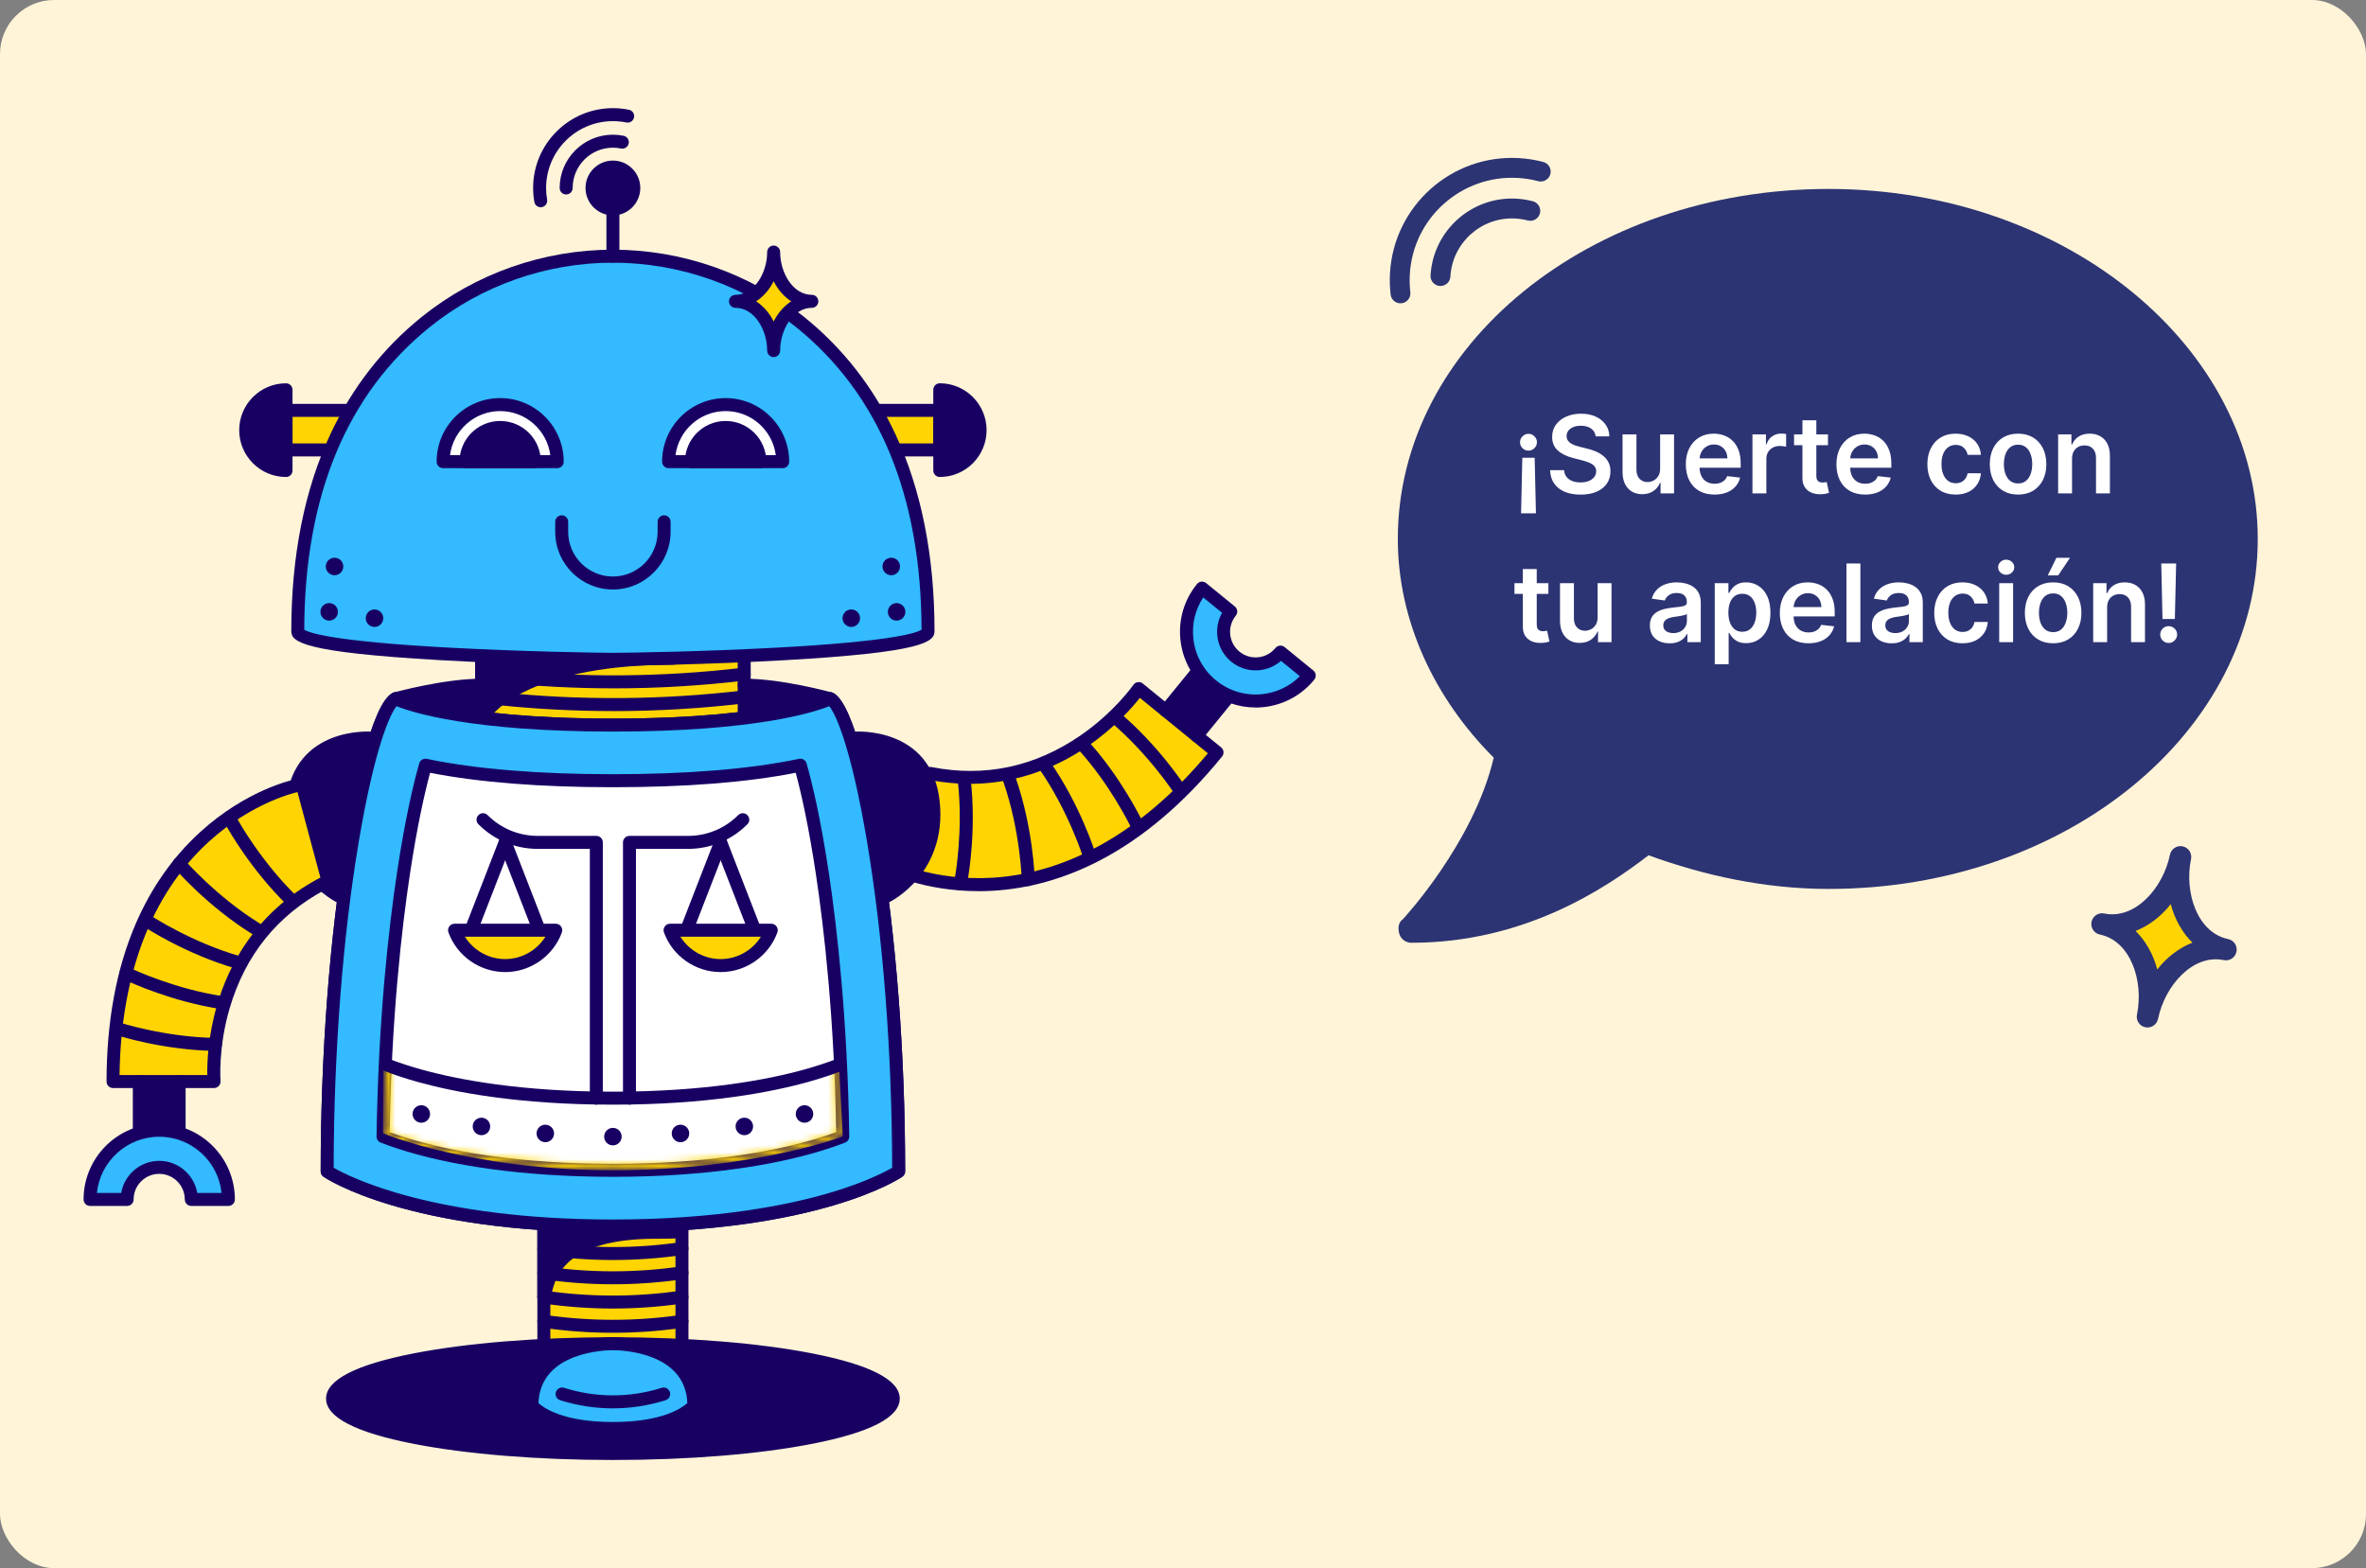 <svg width="350" height="232" viewBox="0 0 350 232" fill="none" xmlns="http://www.w3.org/2000/svg">
<rect x="0" y="0" width="350" height="232" fill="#808080" stroke="none"/>
<rect width="350" height="232" rx="8" fill="#FFF4D8"/>
<g clip-path="url(#clip0_268_5405)">
<path d="M129.052 66.563H139.021V60.71H125.985" fill="#FFD400"/>
<path d="M139.021 67.523H129.052C128.522 67.523 128.092 67.093 128.092 66.563C128.092 66.033 128.522 65.602 129.052 65.602H138.061V61.671H125.988C125.459 61.671 125.028 61.24 125.028 60.71C125.028 60.181 125.459 59.75 125.988 59.75H139.021C139.55 59.75 139.981 60.181 139.981 60.71V66.563C139.981 67.093 139.55 67.523 139.021 67.523Z" fill="#180063"/>
<path d="M139.021 57.666V69.61C142.315 69.61 144.986 66.936 144.986 63.639C144.986 60.343 142.315 57.669 139.021 57.669V57.666Z" fill="#180063"/>
<path d="M139.021 70.57C138.492 70.57 138.061 70.139 138.061 69.61V57.666C138.061 57.136 138.492 56.705 139.021 56.705C142.839 56.705 145.946 59.816 145.946 63.636C145.946 67.458 142.839 70.568 139.021 70.568V70.57ZM139.981 58.72V68.556C142.285 68.105 144.026 66.071 144.026 63.636C144.026 61.202 142.282 59.168 139.981 58.718V58.72Z" fill="#180063"/>
<path d="M52.28 66.563H42.311V60.71H55.344" fill="#FFD400"/>
<path d="M52.28 67.523H42.311C41.782 67.523 41.351 67.093 41.351 66.563V60.71C41.351 60.181 41.782 59.75 42.311 59.75H55.344C55.873 59.75 56.304 60.181 56.304 60.71C56.304 61.24 55.873 61.671 55.344 61.671H43.271V65.602H52.28C52.81 65.602 53.24 66.033 53.24 66.563C53.24 67.093 52.81 67.523 52.28 67.523Z" fill="#180063"/>
<path d="M42.311 57.666V69.61C39.017 69.61 36.346 66.936 36.346 63.639C36.346 60.343 39.017 57.669 42.311 57.669V57.666Z" fill="#180063"/>
<path d="M42.311 70.57C38.493 70.57 35.386 67.46 35.386 63.639C35.386 59.818 38.493 56.708 42.311 56.708C42.84 56.708 43.271 57.139 43.271 57.669V69.612C43.271 70.142 42.84 70.573 42.311 70.573V70.57ZM41.351 58.72C39.047 59.17 37.306 61.205 37.306 63.639C37.306 66.074 39.05 68.108 41.351 68.558V58.723V58.72Z" fill="#180063"/>
<path d="M100.879 181.383H80.45V205.069H100.879V181.383Z" fill="#FFD400"/>
<path d="M80.45 191.896C81.149 190.15 81.026 182.311 97.018 182.311C110.298 182.311 80.45 180.784 80.45 180.784V191.896Z" fill="#180063"/>
<path d="M80.45 192.857C80.389 192.857 80.329 192.851 80.269 192.84C79.816 192.753 79.49 192.357 79.49 191.896V180.784C79.49 180.521 79.597 180.268 79.789 180.087C79.981 179.906 80.236 179.813 80.499 179.824C80.548 179.824 85.556 180.082 90.499 180.381C93.403 180.557 95.721 180.713 97.383 180.845C98.378 180.924 99.152 180.996 99.678 181.056C100.487 181.15 101.406 181.257 101.381 182.201C101.357 183.164 100.378 183.203 99.664 183.233C99.086 183.258 98.194 183.269 97.018 183.269C83.604 183.269 82.208 188.901 81.612 191.309C81.522 191.674 81.445 191.99 81.338 192.25C81.19 192.621 80.834 192.854 80.447 192.854L80.45 192.857ZM81.41 181.797V186.892C81.857 186.244 82.43 185.594 83.168 184.979C84.643 183.746 86.585 182.824 88.979 182.22C86.387 182.066 83.716 181.921 81.412 181.8L81.41 181.797Z" fill="#180063"/>
<path d="M60.064 103.373C60.064 103.373 66.635 100.875 90.666 100.875C114.697 100.875 121.158 103.099 121.158 103.099C121.158 103.099 114.801 107.271 90.666 107.271C66.531 107.271 60.064 103.373 60.064 103.373Z" fill="#180063"/>
<path d="M109.878 96.53H71.454V106.994H109.878V96.53Z" fill="#FFD400"/>
<path d="M71.243 106.228C71.243 106.228 75.853 97.378 99.607 97.378C71.731 97.378 71.243 97.537 71.243 97.537V106.225V106.228Z" fill="#180063"/>
<path d="M71.243 107.186C71.166 107.186 71.086 107.178 71.007 107.156C70.582 107.049 70.283 106.667 70.283 106.228V97.54C70.283 97.125 70.549 96.758 70.944 96.626C71.117 96.568 71.577 96.417 99.607 96.417C100.136 96.417 100.567 96.848 100.567 97.378C100.567 97.908 100.136 98.339 99.607 98.339C93.035 98.339 83.812 99.066 77.18 102.539C73.261 104.589 72.104 106.659 72.093 106.678C71.923 106.994 71.591 107.183 71.245 107.183L71.243 107.186ZM72.203 98.465V103.631C73.933 102.042 77.128 99.903 82.729 98.369C76.171 98.396 73.385 98.438 72.203 98.465Z" fill="#180063"/>
<path d="M90.666 215.037C113.57 215.037 132.137 211.401 132.137 206.917C132.137 202.432 113.57 198.797 90.666 198.797C67.762 198.797 49.195 202.432 49.195 206.917C49.195 211.401 67.762 215.037 90.666 215.037Z" fill="#180063"/>
<path d="M90.666 216C79.528 216 69.049 215.149 61.158 213.604C52.585 211.924 48.235 209.676 48.235 206.92C48.235 204.164 52.582 201.913 61.158 200.236C69.051 198.69 79.531 197.839 90.666 197.839C101.801 197.839 112.283 198.69 120.176 200.236C128.75 201.915 133.1 204.164 133.1 206.92C133.1 209.676 128.753 211.926 120.176 213.604C112.283 215.149 101.804 216 90.666 216ZM90.666 199.758C79.649 199.758 69.298 200.595 61.526 202.119C52.549 203.875 50.155 205.962 50.155 206.917C50.155 207.872 52.549 209.958 61.526 211.715C69.301 213.239 79.649 214.076 90.666 214.076C101.683 214.076 112.034 213.239 119.806 211.715C128.783 209.958 131.177 207.872 131.177 206.917C131.177 205.962 128.783 203.875 119.806 202.119C112.031 200.595 101.683 199.758 90.666 199.758Z" fill="#180063"/>
<path d="M118.323 47.614C102.223 34.666 79.109 34.666 63.01 47.614C52.971 55.687 44.05 69.56 44.05 93.376C44.05 96.708 84.841 97.543 90.666 97.543C96.491 97.543 137.282 96.708 137.282 93.376C137.282 69.56 128.361 55.687 118.323 47.614Z" fill="#33BAFF"/>
<path d="M90.666 98.501C87.858 98.501 76.119 98.295 65.118 97.666C44.774 96.502 43.09 94.973 43.09 93.376C43.09 82.248 45.043 72.426 48.896 64.186C52.105 57.323 56.649 51.498 62.409 46.865C70.365 40.466 80.4 36.941 90.666 36.941C100.932 36.941 110.967 40.466 118.923 46.865C124.683 51.495 129.227 57.323 132.436 64.186C136.289 72.426 138.242 82.248 138.242 93.376C138.242 94.973 136.558 96.505 116.213 97.666C105.21 98.295 93.472 98.501 90.666 98.501ZM45.01 93.159C45.588 93.562 48.806 94.861 66.465 95.819C77.087 96.392 88.074 96.582 90.666 96.582C93.258 96.582 104.247 96.395 114.867 95.819C132.527 94.864 135.744 93.562 136.322 93.159C136.278 73.324 130.02 58.254 117.719 48.363C110.103 42.237 100.496 38.863 90.663 38.863C80.831 38.863 71.224 42.237 63.61 48.363C51.312 58.256 45.054 73.326 45.007 93.159H45.01Z" fill="#180063"/>
<path d="M71.243 107.189C70.713 107.189 70.283 106.758 70.283 106.228V97.54C70.283 97.01 70.713 96.579 71.243 96.579C71.772 96.579 72.203 97.01 72.203 97.54V106.228C72.203 106.758 71.772 107.189 71.243 107.189Z" fill="#180063"/>
<path d="M110.089 107.189C109.56 107.189 109.129 106.758 109.129 106.228V97.54C109.129 97.01 109.56 96.579 110.089 96.579C110.619 96.579 111.049 97.01 111.049 97.54V106.228C111.049 106.758 110.619 107.189 110.089 107.189Z" fill="#180063"/>
<path d="M54.801 109.201C54.801 109.201 44.483 108.361 43.304 118.517C42.124 128.674 50.158 132.585 50.158 132.585" fill="#180063"/>
<path d="M50.155 133.546C50.015 133.546 49.872 133.516 49.735 133.45C49.647 133.409 41.101 129.116 42.347 118.407C43.619 107.458 54.762 108.234 54.875 108.245C55.404 108.289 55.796 108.75 55.755 109.28C55.711 109.81 55.248 110.203 54.721 110.161C54.315 110.131 45.309 109.549 44.253 118.632C43.169 127.957 50.273 131.578 50.577 131.729C51.052 131.962 51.249 132.539 51.016 133.013C50.849 133.354 50.509 133.551 50.155 133.551V133.546Z" fill="#180063"/>
<path d="M43.756 116.266C43.756 116.266 16.722 121.841 16.722 160.013H31.667C31.667 160.013 30.013 140.2 47.651 130.787" fill="#FFD400"/>
<path d="M31.664 160.974H16.722C16.193 160.974 15.762 160.543 15.762 160.013C15.762 151.174 17.21 143.329 20.065 136.694C22.364 131.355 25.567 126.788 29.593 123.115C36.469 116.845 43.276 115.385 43.564 115.325C44.083 115.215 44.59 115.553 44.697 116.071C44.804 116.59 44.469 117.098 43.951 117.205C43.885 117.219 37.294 118.649 30.805 124.606C22.399 132.322 17.871 144.216 17.685 159.05H30.663C30.633 157.246 30.764 153.293 32.119 148.657C33.806 142.887 37.788 134.954 47.195 129.936C47.664 129.687 48.246 129.865 48.495 130.332C48.745 130.798 48.567 131.383 48.1 131.633C41.044 135.399 36.293 141.284 33.984 149.129C32.248 155.028 32.618 159.881 32.621 159.931C32.643 160.197 32.553 160.463 32.369 160.661C32.188 160.859 31.93 160.971 31.664 160.971V160.974Z" fill="#180063"/>
<path d="M31.853 155.476H31.84C24.048 155.363 17.293 153.17 17.01 153.077C16.506 152.912 16.234 152.368 16.399 151.863C16.563 151.358 17.106 151.087 17.611 151.251C17.677 151.273 24.38 153.447 31.87 153.554C32.399 153.562 32.824 153.999 32.816 154.529C32.808 155.056 32.38 155.476 31.856 155.476H31.853Z" fill="#180063"/>
<path d="M32.791 149.289C32.745 149.289 32.695 149.286 32.646 149.278C25.532 148.204 19.391 145.41 18.231 144.861C17.751 144.633 17.548 144.062 17.773 143.582C18 143.101 18.571 142.898 19.051 143.123C20.167 143.653 26.083 146.343 32.931 147.378C33.455 147.458 33.817 147.946 33.737 148.47C33.666 148.945 33.258 149.289 32.789 149.289H32.791Z" fill="#180063"/>
<path d="M35.342 143.384C35.254 143.384 35.166 143.373 35.079 143.348C27.471 141.18 21.404 137.172 21.149 137.002C20.707 136.708 20.589 136.113 20.883 135.671C21.176 135.229 21.771 135.108 22.213 135.402C22.273 135.443 28.296 139.415 35.605 141.498C36.115 141.644 36.412 142.176 36.266 142.687C36.146 143.11 35.762 143.384 35.345 143.384H35.342Z" fill="#180063"/>
<path d="M37.961 138.427C37.788 138.427 37.615 138.38 37.459 138.284C30.726 134.131 25.97 128.627 25.77 128.394C25.424 127.99 25.471 127.386 25.874 127.04C26.277 126.694 26.884 126.741 27.229 127.145C27.276 127.2 31.996 132.659 38.468 136.648C38.921 136.925 39.061 137.518 38.781 137.971C38.6 138.265 38.285 138.429 37.964 138.429L37.961 138.427Z" fill="#180063"/>
<path d="M43.183 134.213C42.941 134.213 42.7 134.122 42.514 133.941C36.995 128.561 33.627 122.453 33.488 122.195C33.233 121.729 33.403 121.147 33.869 120.892C34.332 120.636 34.917 120.806 35.172 121.273C35.205 121.334 38.55 127.392 43.855 132.563C44.233 132.934 44.242 133.54 43.871 133.922C43.682 134.114 43.432 134.213 43.183 134.213Z" fill="#180063"/>
<path d="M20.608 160.013V167.219H26.497V160.013" fill="#180063"/>
<path d="M26.497 168.18H20.608C20.079 168.18 19.648 167.749 19.648 167.219V160.013C19.648 159.483 20.079 159.052 20.608 159.052C21.138 159.052 21.568 159.483 21.568 160.013V166.258H25.537V160.013C25.537 159.483 25.967 159.052 26.497 159.052C27.026 159.052 27.457 159.483 27.457 160.013V167.219C27.457 167.749 27.026 168.18 26.497 168.18Z" fill="#180063"/>
<path d="M23.554 167.219C17.904 167.219 13.324 171.803 13.324 177.458H18.809C18.809 174.839 20.938 172.709 23.554 172.709C26.171 172.709 28.299 174.839 28.299 177.455H33.784C33.784 171.8 29.204 167.216 23.554 167.216V167.219Z" fill="#33BAFF"/>
<path d="M33.781 178.416H28.296C27.767 178.416 27.336 177.985 27.336 177.455C27.336 175.366 25.639 173.667 23.551 173.667C21.464 173.667 19.767 175.366 19.767 177.452C19.767 177.982 19.336 178.413 18.807 178.413H13.324C13.069 178.413 12.825 178.311 12.647 178.133C12.469 177.954 12.364 177.707 12.364 177.455C12.364 171.279 17.383 166.255 23.554 166.255C29.725 166.255 34.744 171.279 34.744 177.455C34.744 177.985 34.313 178.416 33.784 178.416H33.781ZM14.334 176.494H17.932C18.39 173.801 20.738 171.745 23.554 171.745C26.371 171.745 28.718 173.801 29.177 176.491H32.775C32.292 171.825 28.343 168.177 23.554 168.177C18.765 168.177 14.816 171.828 14.334 176.494Z" fill="#180063"/>
<path d="M90.666 182.344C60.327 182.344 48.353 174.433 47.857 174.095C47.593 173.917 47.437 173.617 47.437 173.302C47.437 155.909 48.773 138.429 51.2 124.084C52.215 118.083 54.922 103.966 58.133 102.5C58.397 102.379 58.701 102.385 58.962 102.514C59.035 102.55 66.951 106.31 90.666 106.31C103.057 106.31 111.016 105.278 115.514 104.411C120.388 103.472 122.357 102.519 122.376 102.511C122.634 102.385 122.938 102.379 123.202 102.497C126.413 103.963 129.12 118.081 130.135 124.081C132.56 138.427 133.898 155.907 133.898 173.299C133.898 173.617 133.742 173.914 133.478 174.092C132.985 174.43 121.008 182.341 90.669 182.341L90.666 182.344ZM49.357 172.761C51.71 174.12 64.071 180.422 90.666 180.422C106.167 180.422 116.691 178.267 122.79 176.461C127.993 174.918 130.944 173.362 131.975 172.764C131.948 155.665 130.626 138.523 128.245 124.433C125.898 110.535 123.605 105.575 122.667 104.479C120.478 105.358 111.707 108.234 90.666 108.234C69.625 108.234 60.851 105.358 58.665 104.479C57.727 105.575 55.434 110.535 53.087 124.433C50.706 138.523 49.384 155.665 49.357 172.761Z" fill="#180063"/>
<path d="M58.531 104.334C58.108 104.334 57.724 104.054 57.606 103.628C57.466 103.118 57.765 102.588 58.275 102.448C58.577 102.366 65.724 100.411 71.243 100.411C71.772 100.411 72.202 100.842 72.202 101.372C72.202 101.902 71.772 102.333 71.243 102.333C65.982 102.333 58.854 104.279 58.785 104.301C58.7 104.326 58.615 104.337 58.531 104.337V104.334Z" fill="#180063"/>
<path d="M122.801 104.334C122.716 104.334 122.631 104.323 122.546 104.298C122.475 104.279 115.344 102.33 110.086 102.33C109.557 102.33 109.126 101.899 109.126 101.369C109.126 100.839 109.557 100.408 110.086 100.408C115.605 100.408 122.752 102.363 123.053 102.445C123.564 102.585 123.865 103.115 123.723 103.626C123.605 104.051 123.218 104.331 122.798 104.331L122.801 104.334Z" fill="#180063"/>
<path d="M80.45 203.653C79.92 203.653 79.49 203.222 79.49 202.692V181.38C79.49 180.85 79.92 180.419 80.45 180.419C80.979 180.419 81.41 180.85 81.41 181.38V202.692C81.41 203.222 80.979 203.653 80.45 203.653Z" fill="#180063"/>
<path d="M100.882 203.653C100.353 203.653 99.922 203.222 99.922 202.692V181.38C99.922 180.85 100.353 180.419 100.882 180.419C101.412 180.419 101.842 180.85 101.842 181.38V202.692C101.842 203.222 101.412 203.653 100.882 203.653Z" fill="#180063"/>
<path d="M90.666 211.342C100.163 211.342 102.646 207.954 102.646 207.954C102.646 200.543 95.029 198.797 90.666 198.797C86.302 198.797 78.686 200.543 78.686 207.954C78.686 207.954 81.171 211.342 90.666 211.342Z" fill="#33BAFF"/>
<path d="M90.666 212.302C80.795 212.302 78.025 208.676 77.913 208.523C77.792 208.358 77.726 208.158 77.726 207.954C77.726 204.356 79.402 201.52 82.575 199.755C85.691 198.023 89.272 197.834 90.668 197.834C92.064 197.834 95.646 198.02 98.762 199.755C101.932 201.52 103.611 204.353 103.611 207.954C103.611 208.16 103.545 208.358 103.424 208.523C103.312 208.676 100.539 212.302 90.668 212.302H90.666ZM79.651 207.581C80.373 208.248 83.261 210.381 90.666 210.381C98.071 210.381 100.942 208.259 101.68 207.578C101.376 199.977 91.776 199.755 90.666 199.755C89.555 199.755 79.956 199.977 79.651 207.581Z" fill="#180063"/>
<path d="M90.666 38.863C90.137 38.863 89.706 38.432 89.706 37.902V30.905C89.706 30.375 90.137 29.945 90.666 29.945C91.195 29.945 91.626 30.375 91.626 30.905V37.902C91.626 38.432 91.195 38.863 90.666 38.863Z" fill="#180063"/>
<path d="M90.666 30.905C92.373 30.905 93.757 29.52 93.757 27.812C93.757 26.103 92.373 24.718 90.666 24.718C88.959 24.718 87.575 26.103 87.575 27.812C87.575 29.52 88.959 30.905 90.666 30.905Z" fill="#180063"/>
<path d="M90.666 31.866C88.434 31.866 86.615 30.049 86.615 27.812C86.615 25.575 88.431 23.757 90.666 23.757C92.901 23.757 94.717 25.575 94.717 27.812C94.717 30.049 92.901 31.866 90.666 31.866ZM90.666 25.682C89.492 25.682 88.535 26.637 88.535 27.814C88.535 28.992 89.49 29.947 90.666 29.947C91.843 29.947 92.797 28.992 92.797 27.814C92.797 26.637 91.843 25.682 90.666 25.682Z" fill="#180063"/>
<path d="M90.666 181.383C121.057 181.383 132.935 173.302 132.935 173.302C132.935 134.114 126.317 104.979 122.801 103.376C122.801 103.376 115.021 107.274 90.666 107.274C66.312 107.274 58.531 103.376 58.531 103.376C55.015 104.979 48.397 134.117 48.397 173.302C48.397 173.302 60.273 181.383 90.666 181.383Z" fill="#33BAFF"/>
<path d="M90.666 182.344C60.327 182.344 48.353 174.433 47.857 174.095C47.593 173.917 47.437 173.617 47.437 173.302C47.437 155.909 48.773 138.429 51.2 124.084C52.215 118.083 54.922 103.966 58.133 102.5C58.397 102.379 58.701 102.385 58.962 102.514C59.035 102.55 66.951 106.31 90.666 106.31C103.057 106.31 111.016 105.278 115.514 104.411C120.388 103.472 122.357 102.519 122.376 102.511C122.634 102.385 122.938 102.379 123.202 102.497C126.413 103.963 129.12 118.081 130.135 124.081C132.56 138.427 133.898 155.907 133.898 173.299C133.898 173.617 133.742 173.914 133.478 174.092C132.985 174.43 121.008 182.341 90.669 182.341L90.666 182.344ZM49.357 172.761C51.71 174.12 64.071 180.422 90.666 180.422C106.167 180.422 116.691 178.267 122.79 176.461C127.993 174.918 130.944 173.362 131.975 172.764C131.948 155.665 130.626 138.523 128.245 124.433C125.898 110.535 123.605 105.575 122.667 104.479C120.478 105.358 111.707 108.234 90.666 108.234C69.625 108.234 60.851 105.358 58.665 104.479C57.727 105.575 55.434 110.535 53.087 124.433C50.706 138.523 49.384 155.665 49.357 172.761Z" fill="#180063"/>
<path d="M90.666 173.145C76.635 173.145 67.093 171.303 61.561 169.758C59.573 169.203 57.947 168.646 56.663 168.149C56.921 151.004 58.413 137.655 59.685 129.203C60.818 121.666 62.006 116.486 62.938 113.211C68.53 114.383 77.362 115.506 90.666 115.506C103.97 115.506 112.802 114.383 118.394 113.211C119.324 116.486 120.511 121.666 121.647 129.203C122.919 137.655 124.411 151.001 124.669 168.149C123.385 168.646 121.762 169.203 119.771 169.758C114.236 171.303 104.695 173.145 90.666 173.145Z" fill="white"/>
<path d="M90.666 174.106C76.528 174.106 66.893 172.245 61.304 170.683C59.516 170.183 57.837 169.632 56.318 169.044C55.942 168.899 55.698 168.536 55.703 168.133C55.964 150.771 57.497 137.301 58.736 129.058C59.946 121.018 61.186 115.86 62.014 112.948C62.151 112.462 62.642 112.165 63.133 112.27C70.338 113.779 79.6 114.542 90.666 114.542C101.733 114.542 110.994 113.777 118.199 112.27C118.693 112.165 119.181 112.462 119.318 112.948C120.146 115.86 121.386 121.018 122.596 129.058C123.835 137.301 125.368 150.771 125.629 168.133C125.634 168.536 125.39 168.899 125.015 169.044C123.495 169.632 121.819 170.183 120.029 170.683C114.436 172.245 104.804 174.106 90.666 174.106ZM57.634 167.488C58.926 167.965 60.333 168.416 61.819 168.833C67.296 170.362 76.745 172.184 90.666 172.184C104.588 172.184 114.039 170.362 119.513 168.833C120.999 168.418 122.404 167.965 123.698 167.488C123.41 150.559 121.913 137.422 120.698 129.346C119.614 122.146 118.512 117.301 117.708 114.331C110.509 115.747 101.417 116.467 90.666 116.467C79.915 116.467 70.823 115.747 63.624 114.331C62.823 117.304 61.718 122.146 60.634 129.346C59.419 137.422 57.922 150.559 57.634 167.488Z" fill="#180063"/>
<mask id="mask0_268_5405" style="mask-type:luminance" maskUnits="userSpaceOnUse" x="56" y="113" width="69" height="61">
<mask id="mask1_268_5405" style="mask-type:luminance" maskUnits="userSpaceOnUse" x="56" y="113" width="69" height="61">
<path d="M90.666 173.145C76.635 173.145 67.093 171.303 61.561 169.758C59.573 169.203 57.947 168.646 56.663 168.149C56.921 151.004 58.413 137.655 59.685 129.203C60.818 121.666 62.006 116.486 62.938 113.211C68.53 114.383 77.362 115.506 90.666 115.506C103.97 115.506 112.802 114.383 118.394 113.211C119.324 116.486 120.511 121.666 121.647 129.203C122.919 137.655 124.411 151.001 124.669 168.149C123.385 168.646 121.762 169.203 119.771 169.758C114.236 171.303 104.695 173.145 90.666 173.145Z" fill="white"/>
</mask>
<g mask="url(#mask1_268_5405)">
<path d="M90.666 174.106C76.528 174.106 66.893 172.245 61.304 170.683C59.516 170.183 57.837 169.632 56.318 169.044C55.942 168.899 55.698 168.536 55.703 168.133C55.964 150.771 57.497 137.301 58.736 129.058C59.946 121.018 61.186 115.86 62.014 112.948C62.151 112.462 62.642 112.165 63.133 112.27C70.338 113.779 79.6 114.542 90.666 114.542C101.733 114.542 110.994 113.777 118.199 112.27C118.693 112.165 119.181 112.462 119.318 112.948C120.146 115.86 121.386 121.018 122.596 129.058C123.835 137.301 125.368 150.771 125.629 168.133C125.634 168.536 125.39 168.899 125.015 169.044C123.495 169.632 121.819 170.183 120.029 170.683C114.436 172.245 104.804 174.106 90.666 174.106ZM57.634 167.488C58.926 167.965 60.333 168.416 61.819 168.833C67.296 170.362 76.745 172.184 90.666 172.184C104.588 172.184 114.039 170.362 119.513 168.833C120.999 168.418 122.404 167.965 123.698 167.488C123.41 150.559 121.913 137.422 120.698 129.346C119.614 122.146 118.512 117.301 117.708 114.331C110.509 115.747 101.417 116.467 90.666 116.467C79.915 116.467 70.823 115.747 63.624 114.331C62.823 117.304 61.718 122.146 60.634 129.346C59.419 137.422 57.922 150.559 57.634 167.488Z" fill="white"/>
</g>
</mask>
<g mask="url(#mask0_268_5405)">
<path d="M56.663 157.554C56.663 157.554 69.019 162.47 90.666 162.47C112.313 162.47 124.126 157.554 124.126 157.554L124.669 168.149C124.669 168.149 111.477 173.145 90.666 173.145C69.855 173.145 56.663 167.688 56.663 167.688V157.554Z" fill="#FFD400"/>
</g>
<path d="M73.988 59.854C69.329 59.854 65.549 63.637 65.549 68.3H82.427C82.427 63.637 78.648 59.854 73.988 59.854Z" fill="white"/>
<path d="M82.427 69.264H65.549C65.02 69.264 64.589 68.833 64.589 68.303C64.589 63.115 68.805 58.896 73.988 58.896C79.172 58.896 83.387 63.115 83.387 68.303C83.387 68.833 82.957 69.264 82.427 69.264ZM66.57 67.342H81.407C80.935 63.667 77.787 60.818 73.988 60.818C70.19 60.818 67.044 63.667 66.57 67.342Z" fill="#180063"/>
<path d="M107.344 59.854C102.684 59.854 98.905 63.637 98.905 68.3H115.783C115.783 63.637 112.004 59.854 107.344 59.854Z" fill="white"/>
<path d="M115.783 69.264H98.905C98.375 69.264 97.945 68.833 97.945 68.303C97.945 63.115 102.16 58.896 107.344 58.896C112.527 58.896 116.743 63.115 116.743 68.303C116.743 68.833 116.312 69.264 115.783 69.264ZM99.925 67.342H114.763C114.291 63.667 111.142 60.818 107.344 60.818C103.545 60.818 100.399 63.667 99.925 67.342Z" fill="#180063"/>
<path d="M73.988 63.241C71.196 63.241 68.931 65.506 68.931 68.303H79.043C79.043 65.509 76.78 63.241 73.985 63.241H73.988Z" fill="#180063"/>
<path d="M79.046 69.264H68.933C68.404 69.264 67.974 68.833 67.974 68.303C67.974 64.982 70.672 62.281 73.991 62.281C77.309 62.281 80.008 64.982 80.008 68.303C80.008 68.833 79.578 69.264 79.048 69.264H79.046ZM70.006 67.342H77.971C77.537 65.544 75.916 64.202 73.988 64.202C72.06 64.202 70.439 65.542 70.006 67.342Z" fill="#180063"/>
<path d="M107.344 63.241C104.552 63.241 102.287 65.506 102.287 68.303H112.399C112.399 65.509 110.136 63.241 107.341 63.241H107.344Z" fill="#180063"/>
<path d="M112.399 69.264H102.287C101.757 69.264 101.327 68.833 101.327 68.303C101.327 64.982 104.025 62.281 107.344 62.281C110.663 62.281 113.361 64.982 113.361 68.303C113.361 68.833 112.931 69.264 112.401 69.264H112.399ZM103.359 67.342H111.323C110.89 65.544 109.269 64.202 107.341 64.202C105.413 64.202 103.792 65.542 103.359 67.342Z" fill="#180063"/>
<path d="M90.666 87.216C85.96 87.216 82.131 83.384 82.131 78.674V77.197C82.131 76.667 82.561 76.236 83.091 76.236C83.62 76.236 84.051 76.667 84.051 77.197V78.674C84.051 82.325 87.018 85.295 90.666 85.295C94.314 85.295 97.281 82.325 97.281 78.674V77.197C97.281 76.667 97.712 76.236 98.241 76.236C98.77 76.236 99.201 76.667 99.201 77.197V78.674C99.201 83.384 95.372 87.216 90.666 87.216Z" fill="#180063"/>
<path d="M90.666 169.456C91.381 169.456 91.961 168.876 91.961 168.16C91.961 167.445 91.381 166.865 90.666 166.865C89.951 166.865 89.372 167.445 89.372 168.16C89.372 168.876 89.951 169.456 90.666 169.456Z" fill="#180063"/>
<path d="M80.669 168.987C81.384 168.987 81.963 168.407 81.963 167.691C81.963 166.975 81.384 166.395 80.669 166.395C79.954 166.395 79.374 166.975 79.374 167.691C79.374 168.407 79.954 168.987 80.669 168.987Z" fill="#180063"/>
<path d="M71.221 167.949C71.936 167.949 72.515 167.369 72.515 166.653C72.515 165.938 71.936 165.358 71.221 165.358C70.506 165.358 69.926 165.938 69.926 166.653C69.926 167.369 70.506 167.949 71.221 167.949Z" fill="#180063"/>
<path d="M62.324 166.104C63.039 166.104 63.618 165.524 63.618 164.809C63.618 164.093 63.039 163.513 62.324 163.513C61.609 163.513 61.029 164.093 61.029 164.809C61.029 165.524 61.609 166.104 62.324 166.104Z" fill="#180063"/>
<path d="M90.666 186.415C87.208 186.415 83.749 186.165 80.313 185.668C79.789 185.591 79.424 185.105 79.501 184.581C79.578 184.057 80.063 183.691 80.587 183.768C87.273 184.737 94.056 184.737 100.742 183.768C101.269 183.691 101.755 184.057 101.829 184.581C101.905 185.105 101.541 185.594 101.017 185.668C97.583 186.165 94.122 186.415 90.663 186.415H90.666Z" fill="#180063"/>
<path d="M90.666 190.005C87.208 190.005 83.749 189.755 80.313 189.258C79.789 189.181 79.424 188.696 79.501 188.171C79.578 187.647 80.063 187.282 80.587 187.359C87.273 188.328 94.056 188.328 100.742 187.359C101.269 187.282 101.755 187.647 101.829 188.171C101.905 188.696 101.541 189.184 101.017 189.258C97.583 189.755 94.122 190.005 90.663 190.005H90.666Z" fill="#180063"/>
<path d="M90.666 193.593C87.208 193.593 83.749 193.343 80.313 192.846C79.789 192.769 79.424 192.283 79.501 191.759C79.578 191.235 80.063 190.87 80.587 190.946C87.273 191.915 94.056 191.915 100.742 190.946C101.269 190.87 101.755 191.235 101.829 191.759C101.905 192.283 101.541 192.772 101.017 192.846C97.583 193.343 94.122 193.593 90.663 193.593H90.666Z" fill="#180063"/>
<path d="M90.666 197.18C87.208 197.18 83.749 196.931 80.313 196.434C79.789 196.357 79.424 195.871 79.501 195.347C79.578 194.822 80.063 194.46 80.587 194.534C87.273 195.503 94.056 195.503 100.742 194.534C101.269 194.457 101.755 194.822 101.829 195.347C101.905 195.871 101.541 196.36 101.017 196.434C97.583 196.931 94.122 197.18 90.663 197.18H90.666Z" fill="#180063"/>
<path d="M90.746 101.836C85.052 101.836 79.364 101.542 73.706 100.955L71.144 100.688C70.618 100.634 70.234 100.161 70.288 99.634C70.343 99.107 70.812 98.723 71.342 98.778L73.903 99.044C85.88 100.288 98.016 100.2 109.974 98.781C110.498 98.718 110.978 99.094 111.041 99.621C111.104 100.148 110.728 100.625 110.202 100.688C103.751 101.454 97.248 101.839 90.748 101.839L90.746 101.836Z" fill="#180063"/>
<path d="M90.746 105.201C85.052 105.201 79.364 104.907 73.706 104.32L71.144 104.054C70.618 103.999 70.234 103.527 70.288 103C70.343 102.473 70.812 102.088 71.342 102.143L73.903 102.41C85.88 103.653 98.016 103.565 109.974 102.146C110.498 102.083 110.978 102.459 111.041 102.986C111.104 103.513 110.728 103.991 110.202 104.054C103.751 104.82 97.248 105.204 90.748 105.204L90.746 105.201Z" fill="#180063"/>
<path d="M88.214 163.431C87.685 163.431 87.254 163 87.254 162.47V125.588H79.55C76.234 125.588 73.119 124.295 70.774 121.951C70.398 121.575 70.398 120.968 70.774 120.592C71.15 120.216 71.756 120.216 72.132 120.592C74.112 122.574 76.747 123.667 79.55 123.667H88.214C88.744 123.667 89.174 124.098 89.174 124.627V162.47C89.174 163 88.744 163.431 88.214 163.431Z" fill="#180063"/>
<path d="M69.682 138.583C69.567 138.583 69.449 138.561 69.334 138.517C68.84 138.325 68.593 137.768 68.785 137.274L73.829 124.279C74.021 123.785 74.578 123.54 75.072 123.73C75.565 123.922 75.812 124.479 75.62 124.973L70.576 137.968C70.428 138.347 70.066 138.58 69.682 138.58V138.583Z" fill="#180063"/>
<path d="M79.772 138.583C79.388 138.583 79.024 138.35 78.878 137.971L73.835 124.976C73.643 124.482 73.887 123.925 74.383 123.733C74.879 123.54 75.433 123.785 75.626 124.282L80.669 137.276C80.861 137.77 80.617 138.328 80.121 138.52C80.005 138.564 79.888 138.586 79.772 138.586V138.583Z" fill="#180063"/>
<path d="M67.242 137.622C68.361 140.675 71.29 142.854 74.726 142.854C78.163 142.854 81.094 140.675 82.211 137.622H67.239H67.242Z" fill="#FFD400"/>
<path d="M74.726 143.815C70.993 143.815 67.623 141.46 66.339 137.954C66.232 137.661 66.273 137.331 66.454 137.073C66.633 136.815 66.929 136.661 67.241 136.661H82.213C82.526 136.661 82.82 136.815 83.001 137.073C83.181 137.331 83.223 137.658 83.116 137.954C81.832 141.46 78.462 143.815 74.729 143.815H74.726ZM68.772 138.583C70.036 140.606 72.282 141.893 74.726 141.893C77.17 141.893 79.416 140.606 80.68 138.583H68.775H68.772Z" fill="#180063"/>
<path d="M93.118 163.431C92.589 163.431 92.158 163 92.158 162.47V124.627C92.158 124.098 92.589 123.667 93.118 123.667H101.782C104.585 123.667 107.218 122.574 109.201 120.592C109.577 120.216 110.183 120.216 110.558 120.592C110.934 120.968 110.934 121.575 110.558 121.951C108.216 124.298 105.098 125.588 101.782 125.588H94.078V162.47C94.078 163 93.647 163.431 93.118 163.431Z" fill="#180063"/>
<path d="M111.65 138.583C111.266 138.583 110.901 138.35 110.756 137.971L105.712 124.976C105.52 124.482 105.764 123.925 106.261 123.733C106.757 123.54 107.311 123.785 107.503 124.282L112.547 137.276C112.739 137.77 112.494 138.328 111.998 138.52C111.883 138.564 111.765 138.586 111.65 138.586V138.583Z" fill="#180063"/>
<path d="M101.56 138.583C101.444 138.583 101.327 138.561 101.211 138.517C100.718 138.325 100.471 137.768 100.663 137.274L105.706 124.279C105.898 123.785 106.455 123.54 106.949 123.73C107.443 123.922 107.689 124.479 107.497 124.973L102.454 137.968C102.306 138.347 101.944 138.58 101.56 138.58V138.583Z" fill="#180063"/>
<path d="M114.091 137.622C112.972 140.675 110.043 142.854 106.606 142.854C103.17 142.854 100.238 140.675 99.122 137.622H114.094H114.091Z" fill="#FFD400"/>
<path d="M106.606 143.815C102.874 143.815 99.503 141.46 98.219 137.954C98.112 137.661 98.154 137.331 98.335 137.073C98.513 136.815 98.809 136.661 99.122 136.661H114.094C114.406 136.661 114.7 136.815 114.881 137.073C115.062 137.331 115.103 137.658 114.996 137.954C113.712 141.46 110.342 143.815 106.609 143.815H106.606ZM100.652 138.583C101.917 140.606 104.16 141.893 106.606 141.893C109.053 141.893 111.296 140.606 112.561 138.583H100.655H100.652Z" fill="#180063"/>
<path d="M90.666 208.361C88.041 208.361 85.417 207.96 82.863 207.156C82.359 206.996 82.076 206.458 82.235 205.951C82.394 205.446 82.932 205.163 83.439 205.322C88.168 206.81 93.165 206.81 97.89 205.322C98.397 205.163 98.935 205.446 99.094 205.951C99.253 206.456 98.971 206.996 98.466 207.156C95.915 207.957 93.288 208.361 90.663 208.361H90.666Z" fill="#180063"/>
<path d="M49.488 85.105C50.203 85.105 50.783 84.525 50.783 83.809C50.783 83.094 50.203 82.514 49.488 82.514C48.773 82.514 48.194 83.094 48.194 83.809C48.194 84.525 48.773 85.105 49.488 85.105Z" fill="#180063"/>
<path d="M48.696 91.817C49.411 91.817 49.99 91.237 49.99 90.521C49.99 89.805 49.411 89.225 48.696 89.225C47.981 89.225 47.401 89.805 47.401 90.521C47.401 91.237 47.981 91.817 48.696 91.817Z" fill="#180063"/>
<path d="M55.401 92.755C56.116 92.755 56.696 92.175 56.696 91.46C56.696 90.744 56.116 90.164 55.401 90.164C54.687 90.164 54.107 90.744 54.107 91.46C54.107 92.175 54.687 92.755 55.401 92.755Z" fill="#180063"/>
<path d="M131.843 85.105C132.558 85.105 133.138 84.525 133.138 83.809C133.138 83.094 132.558 82.514 131.843 82.514C131.128 82.514 130.549 83.094 130.549 83.809C130.549 84.525 131.128 85.105 131.843 85.105Z" fill="#180063"/>
<path d="M132.636 91.817C133.351 91.817 133.931 91.237 133.931 90.521C133.931 89.805 133.351 89.225 132.636 89.225C131.921 89.225 131.342 89.805 131.342 90.521C131.342 91.237 131.921 91.817 132.636 91.817Z" fill="#180063"/>
<path d="M125.93 92.755C126.645 92.755 127.225 92.175 127.225 91.46C127.225 90.744 126.645 90.164 125.93 90.164C125.215 90.164 124.636 90.744 124.636 91.46C124.636 92.175 125.215 92.755 125.93 92.755Z" fill="#180063"/>
<path d="M131.468 128.141C131.468 128.141 155.946 140.908 180.034 111.314L168.449 101.869C168.449 101.869 157.229 118.276 137.614 114.424" fill="#FFD400"/>
<path d="M144.734 131.841C136.588 131.841 131.265 129.118 131.026 128.992C130.557 128.748 130.374 128.166 130.618 127.696C130.862 127.227 131.441 127.043 131.912 127.287C131.989 127.329 137.998 130.376 146.772 129.859C158.159 129.192 169.173 122.83 178.679 111.449L168.617 103.247C167.5 104.663 164.906 107.644 160.929 110.384C155.981 113.79 147.885 117.422 137.428 115.369C136.907 115.267 136.569 114.762 136.671 114.24C136.772 113.719 137.277 113.381 137.798 113.483C145.645 115.026 153.044 113.464 159.786 108.841C164.854 105.366 167.629 101.366 167.657 101.328C167.808 101.106 168.046 100.96 168.312 100.922C168.578 100.883 168.847 100.957 169.056 101.128L180.64 110.573C180.838 110.735 180.964 110.966 180.989 111.221C181.013 111.474 180.939 111.729 180.777 111.926C175.202 118.778 169.127 123.947 162.726 127.285C157.578 129.972 152.208 131.487 146.769 131.789C146.072 131.828 145.39 131.847 144.729 131.847L144.734 131.841Z" fill="#180063"/>
<path d="M174.625 117.987C174.31 117.987 174 117.831 173.816 117.545C173.778 117.485 169.952 111.564 164.214 106.747C163.809 106.406 163.756 105.8 164.096 105.393C164.437 104.987 165.043 104.935 165.449 105.275C171.419 110.288 175.27 116.258 175.432 116.511C175.717 116.958 175.588 117.551 175.141 117.836C174.982 117.941 174.801 117.987 174.623 117.987H174.625Z" fill="#180063"/>
<path d="M168.435 123.483C168.076 123.483 167.733 123.28 167.569 122.937C167.037 121.819 164.146 115.992 159.492 110.864C159.135 110.472 159.165 109.865 159.558 109.508C159.95 109.151 160.556 109.181 160.912 109.574C165.748 114.899 168.748 120.952 169.299 122.11C169.527 122.588 169.324 123.162 168.847 123.392C168.712 123.455 168.572 123.486 168.435 123.486V123.483Z" fill="#180063"/>
<path d="M161.165 127.6C160.756 127.6 160.375 127.337 160.249 126.925C160.227 126.856 158.066 119.967 153.713 113.733C153.409 113.299 153.516 112.698 153.949 112.396C154.382 112.091 154.983 112.198 155.285 112.632C159.815 119.121 161.99 126.066 162.081 126.357C162.237 126.865 161.955 127.403 161.447 127.559C161.354 127.589 161.258 127.603 161.162 127.603L161.165 127.6Z" fill="#180063"/>
<path d="M152.106 131.095C151.588 131.095 151.16 130.68 151.146 130.159C151.146 130.087 150.93 122.868 148.431 115.687C148.256 115.185 148.522 114.638 149.021 114.463C149.523 114.29 150.068 114.553 150.244 115.053C152.844 122.53 153.058 129.802 153.066 130.109C153.08 130.639 152.66 131.081 152.131 131.095C152.123 131.095 152.114 131.095 152.106 131.095Z" fill="#180063"/>
<path d="M142.23 130.823C142.172 130.823 142.115 130.817 142.054 130.806C141.533 130.71 141.188 130.208 141.284 129.687C141.295 129.618 142.526 122.808 141.679 115.446C141.618 114.918 141.997 114.441 142.523 114.38C143.053 114.32 143.527 114.696 143.587 115.226C144.471 122.884 143.228 129.75 143.173 130.038C143.088 130.502 142.685 130.823 142.23 130.823Z" fill="#180063"/>
<path d="M177.02 108.855L181.567 103.269L177.001 99.546L172.454 105.133" fill="#180063"/>
<path d="M177.02 109.816C176.806 109.816 176.592 109.744 176.414 109.599C176.003 109.264 175.942 108.657 176.277 108.248L180.218 103.406L177.141 100.897L173.2 105.739C172.865 106.151 172.259 106.211 171.85 105.876C171.439 105.542 171.379 104.935 171.713 104.526L176.26 98.94C176.422 98.742 176.653 98.616 176.908 98.591C177.16 98.564 177.415 98.641 177.613 98.803L182.179 102.525C182.59 102.86 182.651 103.466 182.316 103.875L177.769 109.461C177.58 109.695 177.303 109.816 177.023 109.816H177.02Z" fill="#180063"/>
<path d="M179.285 101.408C183.665 104.979 190.108 104.32 193.676 99.936L189.422 96.469C187.771 98.498 184.776 98.805 182.749 97.153C180.722 95.5 180.415 92.503 182.066 90.474L177.812 87.007C174.244 91.391 174.903 97.839 179.283 101.41L179.285 101.408Z" fill="#33BAFF"/>
<path d="M185.725 104.671C183.161 104.671 180.695 103.796 178.679 102.154C176.362 100.266 174.919 97.587 174.615 94.611C174.31 91.635 175.182 88.72 177.072 86.401C177.407 85.989 178.013 85.929 178.421 86.263L182.675 89.73C182.873 89.892 182.999 90.123 183.023 90.378C183.048 90.631 182.974 90.886 182.812 91.084C181.496 92.703 181.737 95.091 183.355 96.412C184.137 97.049 185.122 97.342 186.128 97.241C187.135 97.136 188.04 96.65 188.676 95.868C188.838 95.671 189.068 95.544 189.323 95.52C189.576 95.492 189.831 95.569 190.028 95.731L194.282 99.198C194.479 99.36 194.606 99.59 194.63 99.846C194.655 100.098 194.581 100.354 194.419 100.551C192.532 102.871 189.855 104.315 186.882 104.619C186.496 104.658 186.109 104.68 185.725 104.68V104.671ZM177.991 88.388C176.822 90.164 176.307 92.269 176.523 94.413C176.776 96.878 177.972 99.099 179.891 100.664C181.811 102.228 184.225 102.953 186.688 102.7C188.83 102.481 190.785 101.548 192.288 100.046L189.499 97.773C188.616 98.547 187.519 99.028 186.326 99.151C184.806 99.305 183.322 98.863 182.143 97.9C179.957 96.118 179.436 93.041 180.78 90.664L177.991 88.388Z" fill="#180063"/>
<path d="M126.531 109.201C126.531 109.201 136.849 108.361 138.028 118.517C139.208 128.674 131.175 132.585 131.175 132.585" fill="#180063"/>
<path d="M131.177 133.546C130.821 133.546 130.481 133.348 130.313 133.005C130.08 132.528 130.28 131.954 130.758 131.721C131.059 131.572 138.163 127.952 137.079 118.627C136.024 109.536 126.998 110.128 126.611 110.159C126.082 110.197 125.621 109.805 125.58 109.278C125.538 108.75 125.931 108.287 126.457 108.245C126.57 108.234 137.713 107.458 138.986 118.407C139.636 123.991 137.603 127.779 135.785 129.975C133.813 132.355 131.685 133.409 131.597 133.453C131.463 133.519 131.32 133.549 131.177 133.549V133.546Z" fill="#180063"/>
<path d="M108.797 44.581C111.622 44.581 114.447 47.537 114.447 51.871C114.447 47.537 117.272 44.581 120.097 44.581C117.272 44.581 114.447 41.624 114.447 37.29C114.447 41.624 111.622 44.581 108.797 44.581Z" fill="#FFD400"/>
<path d="M114.447 52.832C113.918 52.832 113.487 52.401 113.487 51.871C113.487 48.814 111.603 45.542 108.797 45.542C108.268 45.542 107.837 45.111 107.837 44.581C107.837 44.051 108.268 43.62 108.797 43.62C111.603 43.62 113.487 40.348 113.487 37.29C113.487 36.76 113.918 36.329 114.447 36.329C114.976 36.329 115.407 36.76 115.407 37.29C115.407 40.348 117.291 43.62 120.097 43.62C120.626 43.62 121.057 44.051 121.057 44.581C121.057 45.111 120.626 45.542 120.097 45.542C117.291 45.542 115.407 48.814 115.407 51.871C115.407 52.401 114.976 52.832 114.447 52.832ZM111.855 44.581C112.887 45.253 113.805 46.264 114.447 47.559C115.092 46.264 116.008 45.253 117.039 44.581C116.008 43.908 115.089 42.898 114.447 41.602C113.803 42.898 112.887 43.908 111.855 44.581Z" fill="#180063"/>
<path d="M83.749 28.773C83.22 28.773 82.789 28.341 82.789 27.812C82.789 23.464 86.322 19.928 90.666 19.928C91.201 19.928 91.733 19.983 92.254 20.087C92.772 20.194 93.107 20.702 93.003 21.221C92.898 21.74 92.388 22.075 91.87 21.97C91.478 21.891 91.072 21.85 90.669 21.85C87.383 21.85 84.712 24.523 84.712 27.812C84.712 28.341 84.281 28.773 83.752 28.773H83.749Z" fill="#180063"/>
<path d="M79.986 30.664C79.528 30.664 79.122 30.334 79.043 29.868C78.925 29.192 78.864 28.501 78.864 27.812C78.864 21.298 84.157 16 90.666 16C91.467 16 92.265 16.08 93.044 16.239C93.562 16.346 93.899 16.854 93.792 17.372C93.685 17.891 93.178 18.229 92.66 18.122C92.007 17.987 91.338 17.922 90.666 17.922C85.216 17.922 80.784 22.357 80.784 27.812C80.784 28.391 80.834 28.97 80.932 29.535C81.023 30.057 80.674 30.557 80.153 30.647C80.096 30.658 80.041 30.661 79.986 30.661V30.664Z" fill="#180063"/>
<path d="M90.666 163.431C76.75 163.431 67.271 161.6 61.767 160.063C60.006 159.571 58.355 159.028 56.86 158.451C56.367 158.259 56.12 157.705 56.312 157.208C56.504 156.714 57.058 156.467 57.554 156.659C58.991 157.216 60.585 157.738 62.285 158.212C67.672 159.717 76.969 161.509 90.668 161.509C104.368 161.509 113.663 159.717 119.052 158.212C120.752 157.738 122.343 157.216 123.783 156.659C124.279 156.467 124.833 156.714 125.025 157.208C125.217 157.702 124.97 158.259 124.477 158.451C122.979 159.03 121.328 159.571 119.57 160.063C114.068 161.6 104.587 163.431 90.671 163.431H90.666Z" fill="#180063"/>
<path d="M100.663 168.987C101.378 168.987 101.957 168.407 101.957 167.691C101.957 166.975 101.378 166.395 100.663 166.395C99.948 166.395 99.368 166.975 99.368 167.691C99.368 168.407 99.948 168.987 100.663 168.987Z" fill="#180063"/>
<path d="M110.108 167.949C110.823 167.949 111.403 167.369 111.403 166.653C111.403 165.938 110.823 165.358 110.108 165.358C109.394 165.358 108.814 165.938 108.814 166.653C108.814 167.369 109.394 167.949 110.108 167.949Z" fill="#180063"/>
<path d="M119.008 166.104C119.723 166.104 120.302 165.524 120.302 164.809C120.302 164.093 119.723 163.513 119.008 163.513C118.293 163.513 117.713 164.093 117.713 164.809C117.713 165.524 118.293 166.104 119.008 166.104Z" fill="#180063"/>
</g>
<g clip-path="url(#clip1_268_5405)">
<path d="M206.778 79.734C206.778 51.106 235.157 27.954 270.507 27.954C305.608 27.954 333.987 51.355 333.987 79.734C333.987 108.114 305.857 131.514 270.507 131.514C261.047 131.514 252.085 129.523 243.87 126.535C237.398 131.514 225.448 139.48 208.769 139.48C208.022 139.48 207.276 138.982 207.027 138.236C206.778 137.489 206.778 136.493 207.525 135.995C207.525 135.995 217.98 124.793 220.967 112.097C212.254 103.384 206.778 91.932 206.778 79.734Z" fill="#2D3473"/>
<path d="M227.21 75.943H225.011L225.193 67.727H227.022L227.21 75.943ZM226.107 64.182C226.444 64.182 226.736 64.305 226.982 64.551C227.232 64.794 227.357 65.087 227.357 65.432C227.357 65.773 227.232 66.064 226.982 66.307C226.736 66.549 226.444 66.671 226.107 66.671C225.763 66.671 225.467 66.549 225.221 66.307C224.979 66.064 224.857 65.773 224.857 65.432C224.857 65.201 224.914 64.991 225.028 64.801C225.141 64.612 225.293 64.462 225.482 64.352C225.672 64.239 225.88 64.182 226.107 64.182ZM236.045 64.563C235.992 64.066 235.768 63.68 235.374 63.404C234.984 63.127 234.477 62.989 233.852 62.989C233.412 62.989 233.035 63.055 232.721 63.188C232.407 63.32 232.166 63.5 231.999 63.727C231.833 63.955 231.747 64.214 231.744 64.506C231.744 64.748 231.799 64.958 231.908 65.136C232.022 65.314 232.176 65.466 232.369 65.591C232.562 65.712 232.776 65.814 233.011 65.898C233.246 65.981 233.482 66.051 233.721 66.108L234.812 66.381C235.251 66.483 235.674 66.621 236.079 66.796C236.488 66.97 236.854 67.189 237.176 67.455C237.501 67.72 237.759 68.04 237.948 68.415C238.138 68.79 238.232 69.229 238.232 69.733C238.232 70.415 238.058 71.015 237.71 71.534C237.361 72.049 236.857 72.453 236.198 72.744C235.543 73.032 234.749 73.176 233.818 73.176C232.912 73.176 232.126 73.036 231.46 72.756C230.797 72.475 230.278 72.066 229.903 71.528C229.532 70.991 229.331 70.335 229.301 69.563H231.374C231.405 69.968 231.53 70.305 231.749 70.574C231.969 70.843 232.255 71.044 232.607 71.176C232.963 71.309 233.361 71.375 233.801 71.375C234.259 71.375 234.66 71.307 235.005 71.171C235.354 71.03 235.626 70.837 235.823 70.591C236.02 70.341 236.121 70.049 236.124 69.716C236.121 69.413 236.032 69.163 235.857 68.966C235.683 68.765 235.439 68.599 235.124 68.466C234.814 68.33 234.45 68.208 234.033 68.102L232.71 67.761C231.751 67.515 230.994 67.142 230.437 66.642C229.884 66.138 229.607 65.47 229.607 64.636C229.607 63.951 229.793 63.35 230.164 62.835C230.539 62.32 231.049 61.92 231.693 61.636C232.336 61.349 233.066 61.205 233.88 61.205C234.706 61.205 235.429 61.349 236.051 61.636C236.676 61.92 237.166 62.316 237.522 62.824C237.878 63.328 238.062 63.907 238.073 64.563H236.045ZM245.583 69.33V64.273H247.64V73H245.646V71.449H245.555C245.358 71.938 245.034 72.337 244.583 72.648C244.136 72.958 243.585 73.114 242.93 73.114C242.358 73.114 241.852 72.987 241.413 72.733C240.977 72.475 240.636 72.102 240.39 71.614C240.144 71.121 240.021 70.527 240.021 69.83V64.273H242.078V69.511C242.078 70.064 242.229 70.504 242.532 70.83C242.835 71.155 243.233 71.318 243.725 71.318C244.028 71.318 244.322 71.244 244.606 71.097C244.89 70.949 245.123 70.729 245.305 70.438C245.49 70.142 245.583 69.773 245.583 69.33ZM253.619 73.171C252.744 73.171 251.988 72.989 251.352 72.625C250.719 72.258 250.232 71.739 249.891 71.068C249.551 70.394 249.38 69.6 249.38 68.688C249.38 67.79 249.551 67.002 249.891 66.324C250.236 65.642 250.717 65.112 251.335 64.733C251.952 64.35 252.677 64.159 253.511 64.159C254.049 64.159 254.556 64.246 255.033 64.421C255.515 64.591 255.939 64.856 256.306 65.216C256.677 65.576 256.969 66.034 257.181 66.591C257.393 67.144 257.499 67.803 257.499 68.568V69.199H250.346V67.813H255.528C255.524 67.419 255.439 67.068 255.272 66.761C255.105 66.451 254.872 66.207 254.573 66.028C254.278 65.85 253.933 65.761 253.539 65.761C253.119 65.761 252.749 65.864 252.431 66.068C252.113 66.269 251.865 66.534 251.687 66.864C251.513 67.189 251.424 67.547 251.42 67.938V69.148C251.42 69.655 251.513 70.091 251.698 70.455C251.884 70.814 252.143 71.091 252.477 71.284C252.81 71.474 253.2 71.568 253.647 71.568C253.946 71.568 254.217 71.527 254.46 71.443C254.702 71.356 254.912 71.229 255.09 71.063C255.268 70.896 255.403 70.689 255.494 70.443L257.414 70.659C257.293 71.167 257.062 71.61 256.721 71.989C256.384 72.364 255.952 72.655 255.426 72.864C254.899 73.068 254.297 73.171 253.619 73.171ZM259.239 73V64.273H261.234V65.727H261.325C261.484 65.224 261.756 64.835 262.143 64.563C262.533 64.286 262.978 64.148 263.478 64.148C263.592 64.148 263.719 64.153 263.859 64.165C264.003 64.172 264.122 64.186 264.217 64.205V66.097C264.13 66.066 263.991 66.04 263.802 66.017C263.616 65.991 263.436 65.977 263.262 65.977C262.887 65.977 262.55 66.059 262.251 66.222C261.955 66.381 261.722 66.602 261.552 66.886C261.381 67.171 261.296 67.498 261.296 67.869V73H259.239ZM270.41 64.273V65.864H265.393V64.273H270.41ZM266.631 62.182H268.688V70.375C268.688 70.652 268.73 70.864 268.813 71.011C268.9 71.155 269.014 71.254 269.154 71.307C269.294 71.36 269.45 71.386 269.62 71.386C269.749 71.386 269.866 71.377 269.972 71.358C270.082 71.339 270.166 71.322 270.222 71.307L270.569 72.915C270.459 72.953 270.302 72.994 270.097 73.04C269.897 73.085 269.65 73.112 269.359 73.119C268.844 73.135 268.38 73.057 267.967 72.886C267.554 72.712 267.226 72.443 266.984 72.08C266.745 71.716 266.628 71.261 266.631 70.716V62.182ZM275.9 73.171C275.025 73.171 274.269 72.989 273.633 72.625C273 72.258 272.514 71.739 272.173 71.068C271.832 70.394 271.661 69.6 271.661 68.688C271.661 67.79 271.832 67.002 272.173 66.324C272.517 65.642 272.998 65.112 273.616 64.733C274.233 64.35 274.959 64.159 275.792 64.159C276.33 64.159 276.837 64.246 277.315 64.421C277.796 64.591 278.22 64.856 278.587 65.216C278.959 65.576 279.25 66.034 279.462 66.591C279.675 67.144 279.781 67.803 279.781 68.568V69.199H272.627V67.813H277.809C277.805 67.419 277.72 67.068 277.553 66.761C277.387 66.451 277.154 66.207 276.854 66.028C276.559 65.85 276.214 65.761 275.82 65.761C275.4 65.761 275.031 65.864 274.712 66.068C274.394 66.269 274.146 66.534 273.968 66.864C273.794 67.189 273.705 67.547 273.701 67.938V69.148C273.701 69.655 273.794 70.091 273.979 70.455C274.165 70.814 274.425 71.091 274.758 71.284C275.091 71.474 275.481 71.568 275.928 71.568C276.228 71.568 276.498 71.527 276.741 71.443C276.983 71.356 277.194 71.229 277.372 71.063C277.55 70.896 277.684 70.689 277.775 70.443L279.695 70.659C279.574 71.167 279.343 71.61 279.002 71.989C278.665 72.364 278.233 72.655 277.707 72.864C277.18 73.068 276.578 73.171 275.9 73.171ZM289.296 73.171C288.425 73.171 287.677 72.979 287.052 72.597C286.431 72.214 285.952 71.686 285.614 71.011C285.281 70.333 285.114 69.553 285.114 68.671C285.114 67.784 285.285 67.002 285.626 66.324C285.967 65.642 286.448 65.112 287.069 64.733C287.694 64.35 288.433 64.159 289.285 64.159C289.993 64.159 290.62 64.29 291.166 64.551C291.715 64.809 292.152 65.174 292.478 65.648C292.804 66.118 292.989 66.667 293.035 67.296H291.069C290.989 66.875 290.8 66.525 290.501 66.244C290.205 65.96 289.81 65.818 289.313 65.818C288.893 65.818 288.524 65.932 288.205 66.159C287.887 66.383 287.639 66.705 287.461 67.125C287.287 67.546 287.2 68.049 287.2 68.636C287.2 69.231 287.287 69.743 287.461 70.171C287.635 70.595 287.88 70.922 288.194 71.153C288.512 71.381 288.885 71.494 289.313 71.494C289.616 71.494 289.887 71.438 290.126 71.324C290.368 71.207 290.571 71.038 290.734 70.818C290.897 70.599 291.008 70.332 291.069 70.017H293.035C292.986 70.635 292.804 71.182 292.489 71.659C292.175 72.133 291.747 72.504 291.205 72.773C290.664 73.038 290.027 73.171 289.296 73.171ZM298.531 73.171C297.678 73.171 296.94 72.983 296.315 72.608C295.69 72.233 295.205 71.708 294.86 71.034C294.519 70.36 294.349 69.572 294.349 68.671C294.349 67.769 294.519 66.979 294.86 66.301C295.205 65.623 295.69 65.097 296.315 64.722C296.94 64.347 297.678 64.159 298.531 64.159C299.383 64.159 300.122 64.347 300.747 64.722C301.372 65.097 301.854 65.623 302.195 66.301C302.54 66.979 302.712 67.769 302.712 68.671C302.712 69.572 302.54 70.36 302.195 71.034C301.854 71.708 301.372 72.233 300.747 72.608C300.122 72.983 299.383 73.171 298.531 73.171ZM298.542 71.523C299.004 71.523 299.39 71.396 299.701 71.142C300.012 70.885 300.243 70.54 300.394 70.108C300.55 69.676 300.627 69.195 300.627 68.665C300.627 68.131 300.55 67.648 300.394 67.216C300.243 66.78 300.012 66.434 299.701 66.176C299.39 65.919 299.004 65.79 298.542 65.79C298.069 65.79 297.675 65.919 297.36 66.176C297.05 66.434 296.817 66.78 296.661 67.216C296.51 67.648 296.434 68.131 296.434 68.665C296.434 69.195 296.51 69.676 296.661 70.108C296.817 70.54 297.05 70.885 297.36 71.142C297.675 71.396 298.069 71.523 298.542 71.523ZM306.515 67.886V73H304.458V64.273H306.424V65.756H306.526C306.727 65.267 307.047 64.879 307.487 64.591C307.93 64.303 308.477 64.159 309.129 64.159C309.731 64.159 310.256 64.288 310.703 64.546C311.153 64.803 311.502 65.176 311.748 65.665C311.998 66.153 312.121 66.746 312.117 67.443V73H310.06V67.761C310.06 67.178 309.909 66.722 309.606 66.392C309.307 66.063 308.892 65.898 308.362 65.898C308.002 65.898 307.682 65.977 307.401 66.136C307.125 66.292 306.907 66.517 306.748 66.813C306.593 67.108 306.515 67.466 306.515 67.886ZM229.051 86.273V87.864H224.033V86.273H229.051ZM225.272 84.182H227.329V92.375C227.329 92.652 227.371 92.864 227.454 93.011C227.541 93.155 227.655 93.254 227.795 93.307C227.935 93.36 228.09 93.386 228.261 93.386C228.39 93.386 228.507 93.377 228.613 93.358C228.723 93.339 228.806 93.322 228.863 93.307L229.21 94.915C229.1 94.953 228.943 94.994 228.738 95.04C228.537 95.085 228.291 95.112 227.999 95.119C227.484 95.135 227.02 95.057 226.607 94.886C226.194 94.712 225.867 94.443 225.624 94.08C225.386 93.716 225.268 93.261 225.272 92.716V84.182ZM236.333 91.33V86.273H238.39V95H236.396V93.449H236.305C236.108 93.938 235.784 94.337 235.333 94.648C234.886 94.958 234.335 95.114 233.68 95.114C233.108 95.114 232.602 94.987 232.163 94.733C231.727 94.475 231.386 94.102 231.14 93.614C230.894 93.121 230.771 92.527 230.771 91.83V86.273H232.828V91.511C232.828 92.064 232.979 92.504 233.282 92.83C233.585 93.155 233.983 93.318 234.475 93.318C234.778 93.318 235.072 93.244 235.356 93.097C235.64 92.949 235.873 92.729 236.055 92.438C236.24 92.142 236.333 91.773 236.333 91.33ZM246.985 95.176C246.432 95.176 245.934 95.078 245.491 94.881C245.051 94.68 244.703 94.385 244.445 93.994C244.192 93.604 244.065 93.123 244.065 92.551C244.065 92.059 244.156 91.652 244.337 91.33C244.519 91.008 244.767 90.75 245.082 90.557C245.396 90.364 245.75 90.218 246.144 90.119C246.542 90.017 246.953 89.943 247.377 89.898C247.889 89.845 248.303 89.797 248.622 89.756C248.94 89.71 249.171 89.642 249.315 89.551C249.462 89.457 249.536 89.311 249.536 89.114V89.08C249.536 88.652 249.409 88.32 249.156 88.085C248.902 87.85 248.536 87.733 248.059 87.733C247.555 87.733 247.156 87.843 246.86 88.063C246.569 88.282 246.372 88.542 246.269 88.841L244.349 88.568C244.5 88.038 244.75 87.595 245.099 87.239C245.447 86.879 245.873 86.61 246.377 86.432C246.881 86.25 247.438 86.159 248.048 86.159C248.468 86.159 248.887 86.208 249.303 86.307C249.72 86.405 250.101 86.568 250.445 86.796C250.79 87.019 251.067 87.324 251.275 87.71C251.487 88.097 251.593 88.58 251.593 89.159V95H249.616V93.801H249.548C249.423 94.044 249.247 94.271 249.019 94.483C248.796 94.691 248.514 94.86 248.173 94.989C247.836 95.114 247.44 95.176 246.985 95.176ZM247.519 93.665C247.932 93.665 248.29 93.583 248.593 93.421C248.896 93.254 249.129 93.034 249.292 92.761C249.459 92.489 249.542 92.191 249.542 91.869V90.841C249.478 90.894 249.368 90.943 249.212 90.989C249.061 91.034 248.89 91.074 248.701 91.108C248.512 91.142 248.324 91.172 248.139 91.199C247.953 91.225 247.792 91.248 247.656 91.267C247.349 91.309 247.074 91.377 246.832 91.472C246.589 91.566 246.398 91.699 246.258 91.869C246.118 92.036 246.048 92.252 246.048 92.517C246.048 92.896 246.186 93.182 246.462 93.375C246.739 93.568 247.091 93.665 247.519 93.665ZM253.661 98.273V86.273H255.684V87.716H255.803C255.909 87.504 256.059 87.278 256.252 87.04C256.445 86.797 256.707 86.591 257.036 86.421C257.366 86.246 257.786 86.159 258.298 86.159C258.972 86.159 259.58 86.332 260.122 86.676C260.667 87.017 261.099 87.523 261.417 88.193C261.739 88.86 261.9 89.678 261.9 90.648C261.9 91.606 261.743 92.421 261.428 93.091C261.114 93.761 260.686 94.273 260.144 94.625C259.603 94.977 258.989 95.153 258.303 95.153C257.803 95.153 257.389 95.07 257.059 94.903C256.729 94.737 256.464 94.536 256.264 94.301C256.067 94.063 255.913 93.837 255.803 93.625H255.718V98.273H253.661ZM255.678 90.636C255.678 91.201 255.758 91.695 255.917 92.119C256.08 92.544 256.313 92.875 256.616 93.114C256.923 93.349 257.294 93.466 257.729 93.466C258.184 93.466 258.565 93.345 258.872 93.102C259.178 92.856 259.409 92.521 259.565 92.097C259.724 91.669 259.803 91.182 259.803 90.636C259.803 90.095 259.726 89.614 259.57 89.193C259.415 88.773 259.184 88.443 258.877 88.205C258.57 87.966 258.188 87.847 257.729 87.847C257.29 87.847 256.917 87.962 256.61 88.193C256.303 88.424 256.07 88.748 255.911 89.165C255.756 89.582 255.678 90.072 255.678 90.636ZM267.525 95.171C266.65 95.171 265.894 94.989 265.258 94.625C264.625 94.258 264.139 93.739 263.798 93.068C263.457 92.394 263.286 91.6 263.286 90.688C263.286 89.79 263.457 89.002 263.798 88.324C264.142 87.642 264.623 87.112 265.241 86.733C265.858 86.35 266.584 86.159 267.417 86.159C267.955 86.159 268.462 86.246 268.94 86.421C269.421 86.591 269.845 86.856 270.212 87.216C270.584 87.576 270.875 88.034 271.087 88.591C271.3 89.144 271.406 89.803 271.406 90.568V91.199H264.252V89.813H269.434C269.43 89.419 269.345 89.068 269.178 88.761C269.012 88.451 268.779 88.207 268.479 88.028C268.184 87.85 267.839 87.761 267.445 87.761C267.025 87.761 266.656 87.864 266.337 88.068C266.019 88.269 265.771 88.534 265.593 88.864C265.419 89.189 265.33 89.547 265.326 89.938V91.148C265.326 91.655 265.419 92.091 265.604 92.455C265.79 92.814 266.05 93.091 266.383 93.284C266.716 93.474 267.106 93.568 267.553 93.568C267.853 93.568 268.123 93.527 268.366 93.443C268.608 93.356 268.819 93.229 268.997 93.063C269.175 92.896 269.309 92.689 269.4 92.443L271.32 92.659C271.199 93.167 270.968 93.61 270.627 93.989C270.29 94.364 269.858 94.655 269.332 94.864C268.805 95.068 268.203 95.171 267.525 95.171ZM275.203 83.364V95H273.146V83.364H275.203ZM279.829 95.176C279.276 95.176 278.778 95.078 278.335 94.881C277.895 94.68 277.547 94.385 277.289 93.994C277.035 93.604 276.908 93.123 276.908 92.551C276.908 92.059 276.999 91.652 277.181 91.33C277.363 91.008 277.611 90.75 277.926 90.557C278.24 90.364 278.594 90.218 278.988 90.119C279.386 90.017 279.797 89.943 280.221 89.898C280.732 89.845 281.147 89.797 281.465 89.756C281.783 89.71 282.015 89.642 282.158 89.551C282.306 89.457 282.38 89.311 282.38 89.114V89.08C282.38 88.652 282.253 88.32 281.999 88.085C281.746 87.85 281.38 87.733 280.903 87.733C280.399 87.733 279.999 87.843 279.704 88.063C279.412 88.282 279.215 88.542 279.113 88.841L277.193 88.568C277.344 88.038 277.594 87.595 277.943 87.239C278.291 86.879 278.717 86.61 279.221 86.432C279.725 86.25 280.282 86.159 280.891 86.159C281.312 86.159 281.73 86.208 282.147 86.307C282.564 86.405 282.944 86.568 283.289 86.796C283.634 87.019 283.91 87.324 284.119 87.71C284.331 88.097 284.437 88.58 284.437 89.159V95H282.46V93.801H282.391C282.266 94.044 282.09 94.271 281.863 94.483C281.64 94.691 281.357 94.86 281.016 94.989C280.679 95.114 280.283 95.176 279.829 95.176ZM280.363 93.665C280.776 93.665 281.134 93.583 281.437 93.421C281.74 93.254 281.973 93.034 282.136 92.761C282.302 92.489 282.386 92.191 282.386 91.869V90.841C282.321 90.894 282.212 90.943 282.056 90.989C281.905 91.034 281.734 91.074 281.545 91.108C281.355 91.142 281.168 91.172 280.982 91.199C280.797 91.225 280.636 91.248 280.499 91.267C280.193 91.309 279.918 91.377 279.676 91.472C279.433 91.566 279.242 91.699 279.102 91.869C278.961 92.036 278.891 92.252 278.891 92.517C278.891 92.896 279.03 93.182 279.306 93.375C279.583 93.568 279.935 93.665 280.363 93.665ZM290.312 95.171C289.441 95.171 288.693 94.979 288.068 94.597C287.446 94.214 286.967 93.686 286.63 93.011C286.297 92.333 286.13 91.553 286.13 90.671C286.13 89.784 286.301 89.002 286.641 88.324C286.982 87.642 287.463 87.112 288.085 86.733C288.71 86.35 289.448 86.159 290.301 86.159C291.009 86.159 291.636 86.29 292.181 86.551C292.73 86.809 293.168 87.174 293.494 87.648C293.819 88.118 294.005 88.667 294.051 89.296H292.085C292.005 88.875 291.816 88.525 291.516 88.244C291.221 87.96 290.825 87.818 290.329 87.818C289.908 87.818 289.539 87.932 289.221 88.159C288.903 88.383 288.655 88.705 288.477 89.125C288.302 89.546 288.215 90.049 288.215 90.636C288.215 91.231 288.302 91.743 288.477 92.171C288.651 92.595 288.895 92.922 289.21 93.153C289.528 93.381 289.901 93.494 290.329 93.494C290.632 93.494 290.903 93.438 291.141 93.324C291.384 93.207 291.587 93.038 291.749 92.818C291.912 92.599 292.024 92.332 292.085 92.017H294.051C294.001 92.635 293.819 93.182 293.505 93.659C293.191 94.133 292.763 94.504 292.221 94.773C291.679 95.038 291.043 95.171 290.312 95.171ZM295.739 95V86.273H297.796V95H295.739ZM296.774 85.034C296.448 85.034 296.167 84.926 295.933 84.71C295.698 84.491 295.58 84.227 295.58 83.921C295.58 83.61 295.698 83.347 295.933 83.131C296.167 82.911 296.448 82.801 296.774 82.801C297.103 82.801 297.383 82.911 297.614 83.131C297.849 83.347 297.967 83.61 297.967 83.921C297.967 84.227 297.849 84.491 297.614 84.71C297.383 84.926 297.103 85.034 296.774 85.034ZM303.718 95.171C302.866 95.171 302.127 94.983 301.502 94.608C300.877 94.233 300.392 93.708 300.048 93.034C299.707 92.36 299.536 91.572 299.536 90.671C299.536 89.769 299.707 88.979 300.048 88.301C300.392 87.623 300.877 87.097 301.502 86.722C302.127 86.347 302.866 86.159 303.718 86.159C304.57 86.159 305.309 86.347 305.934 86.722C306.559 87.097 307.042 87.623 307.383 88.301C307.728 88.979 307.9 89.769 307.9 90.671C307.9 91.572 307.728 92.36 307.383 93.034C307.042 93.708 306.559 94.233 305.934 94.608C305.309 94.983 304.57 95.171 303.718 95.171ZM303.729 93.523C304.192 93.523 304.578 93.396 304.889 93.142C305.199 92.885 305.43 92.54 305.582 92.108C305.737 91.676 305.815 91.195 305.815 90.665C305.815 90.131 305.737 89.648 305.582 89.216C305.43 88.78 305.199 88.434 304.889 88.176C304.578 87.919 304.192 87.79 303.729 87.79C303.256 87.79 302.862 87.919 302.548 88.176C302.237 88.434 302.004 88.78 301.849 89.216C301.697 89.648 301.622 90.131 301.622 90.665C301.622 91.195 301.697 91.676 301.849 92.108C302.004 92.54 302.237 92.885 302.548 93.142C302.862 93.396 303.256 93.523 303.729 93.523ZM302.928 85.125L304.201 82.528H306.212L304.468 85.125H302.928ZM311.703 89.886V95H309.646V86.273H311.612V87.756H311.714C311.915 87.267 312.235 86.879 312.674 86.591C313.117 86.303 313.665 86.159 314.316 86.159C314.918 86.159 315.443 86.288 315.89 86.546C316.341 86.803 316.689 87.176 316.935 87.665C317.185 88.153 317.309 88.746 317.305 89.443V95H315.248V89.761C315.248 89.178 315.096 88.722 314.793 88.392C314.494 88.063 314.079 87.898 313.549 87.898C313.189 87.898 312.869 87.977 312.589 88.136C312.312 88.292 312.095 88.517 311.935 88.813C311.78 89.108 311.703 89.466 311.703 89.886ZM321.913 83.364L321.725 91.58H319.896L319.714 83.364H321.913ZM320.81 95.125C320.466 95.125 320.17 95.004 319.924 94.761C319.682 94.519 319.56 94.224 319.56 93.875C319.56 93.534 319.682 93.243 319.924 93C320.17 92.758 320.466 92.636 320.81 92.636C321.148 92.636 321.439 92.758 321.685 93C321.935 93.243 322.06 93.534 322.06 93.875C322.06 94.106 322.002 94.316 321.884 94.506C321.771 94.695 321.619 94.847 321.43 94.96C321.244 95.07 321.038 95.125 320.81 95.125Z" fill="white"/>
<path d="M310.955 136.705C315.537 137.651 319.129 143.392 317.678 150.422C319.129 143.392 324.7 139.542 329.282 140.488C324.7 139.542 321.108 133.801 322.559 126.771C321.108 133.801 315.537 137.651 310.955 136.705Z" fill="#FFD400"/>
<path d="M317.357 151.98C316.498 151.803 315.944 150.96 316.121 150.101C317.145 145.141 315.184 139.203 310.633 138.264C309.774 138.086 309.22 137.243 309.398 136.384C309.575 135.525 310.418 134.97 311.276 135.147C315.827 136.086 319.978 131.41 321.002 126.45C321.179 125.59 322.022 125.035 322.881 125.213C323.739 125.39 324.293 126.233 324.116 127.092C323.092 132.052 325.053 137.99 329.604 138.929C330.463 139.106 331.017 139.95 330.839 140.809C330.662 141.668 329.819 142.223 328.961 142.046C324.41 141.107 320.259 145.783 319.235 150.743C319.058 151.602 318.215 152.157 317.357 151.98ZM315.915 137.729C317.362 139.165 318.514 141.111 319.122 143.427C320.601 141.541 322.425 140.21 324.322 139.464C322.875 138.028 321.723 136.082 321.115 133.766C319.636 135.651 317.812 136.983 315.915 137.729Z" fill="#2D3473"/>
<path d="M213.002 42.31C212.193 42.264 211.572 41.568 211.618 40.758C211.996 34.113 217.702 29.016 224.342 29.394C225.159 29.44 225.967 29.57 226.755 29.775C227.538 29.984 228.005 30.789 227.8 31.573C227.596 32.356 226.787 32.824 226.004 32.62C225.412 32.464 224.795 32.366 224.179 32.331C219.157 32.045 214.842 35.899 214.556 40.925C214.51 41.735 213.815 42.356 213.006 42.31L213.002 42.31Z" fill="#2D3473"/>
<path d="M207.086 44.873C206.386 44.833 205.794 44.295 205.713 43.575C205.591 42.532 205.559 41.47 205.619 40.417C206.185 30.462 214.735 22.825 224.682 23.39C225.906 23.46 227.119 23.651 228.295 23.962C229.078 24.171 229.55 24.976 229.341 25.76C229.133 26.543 228.328 27.015 227.545 26.806C226.559 26.544 225.542 26.385 224.515 26.327C216.186 25.853 209.027 32.248 208.553 40.584C208.503 41.469 208.528 42.358 208.63 43.231C208.723 44.036 208.147 44.769 207.343 44.862C207.254 44.874 207.17 44.874 207.086 44.869L207.086 44.873Z" fill="#2D3473"/>
</g>
<defs>
<clipPath id="clip0_268_5405">
<rect width="182.271" height="200" fill="white" transform="translate(12.364 16)"/>
</clipPath>
<clipPath id="clip1_268_5405">
<rect width="143" height="140" fill="white" transform="translate(194.636 16)"/>
</clipPath>
</defs>
</svg>
